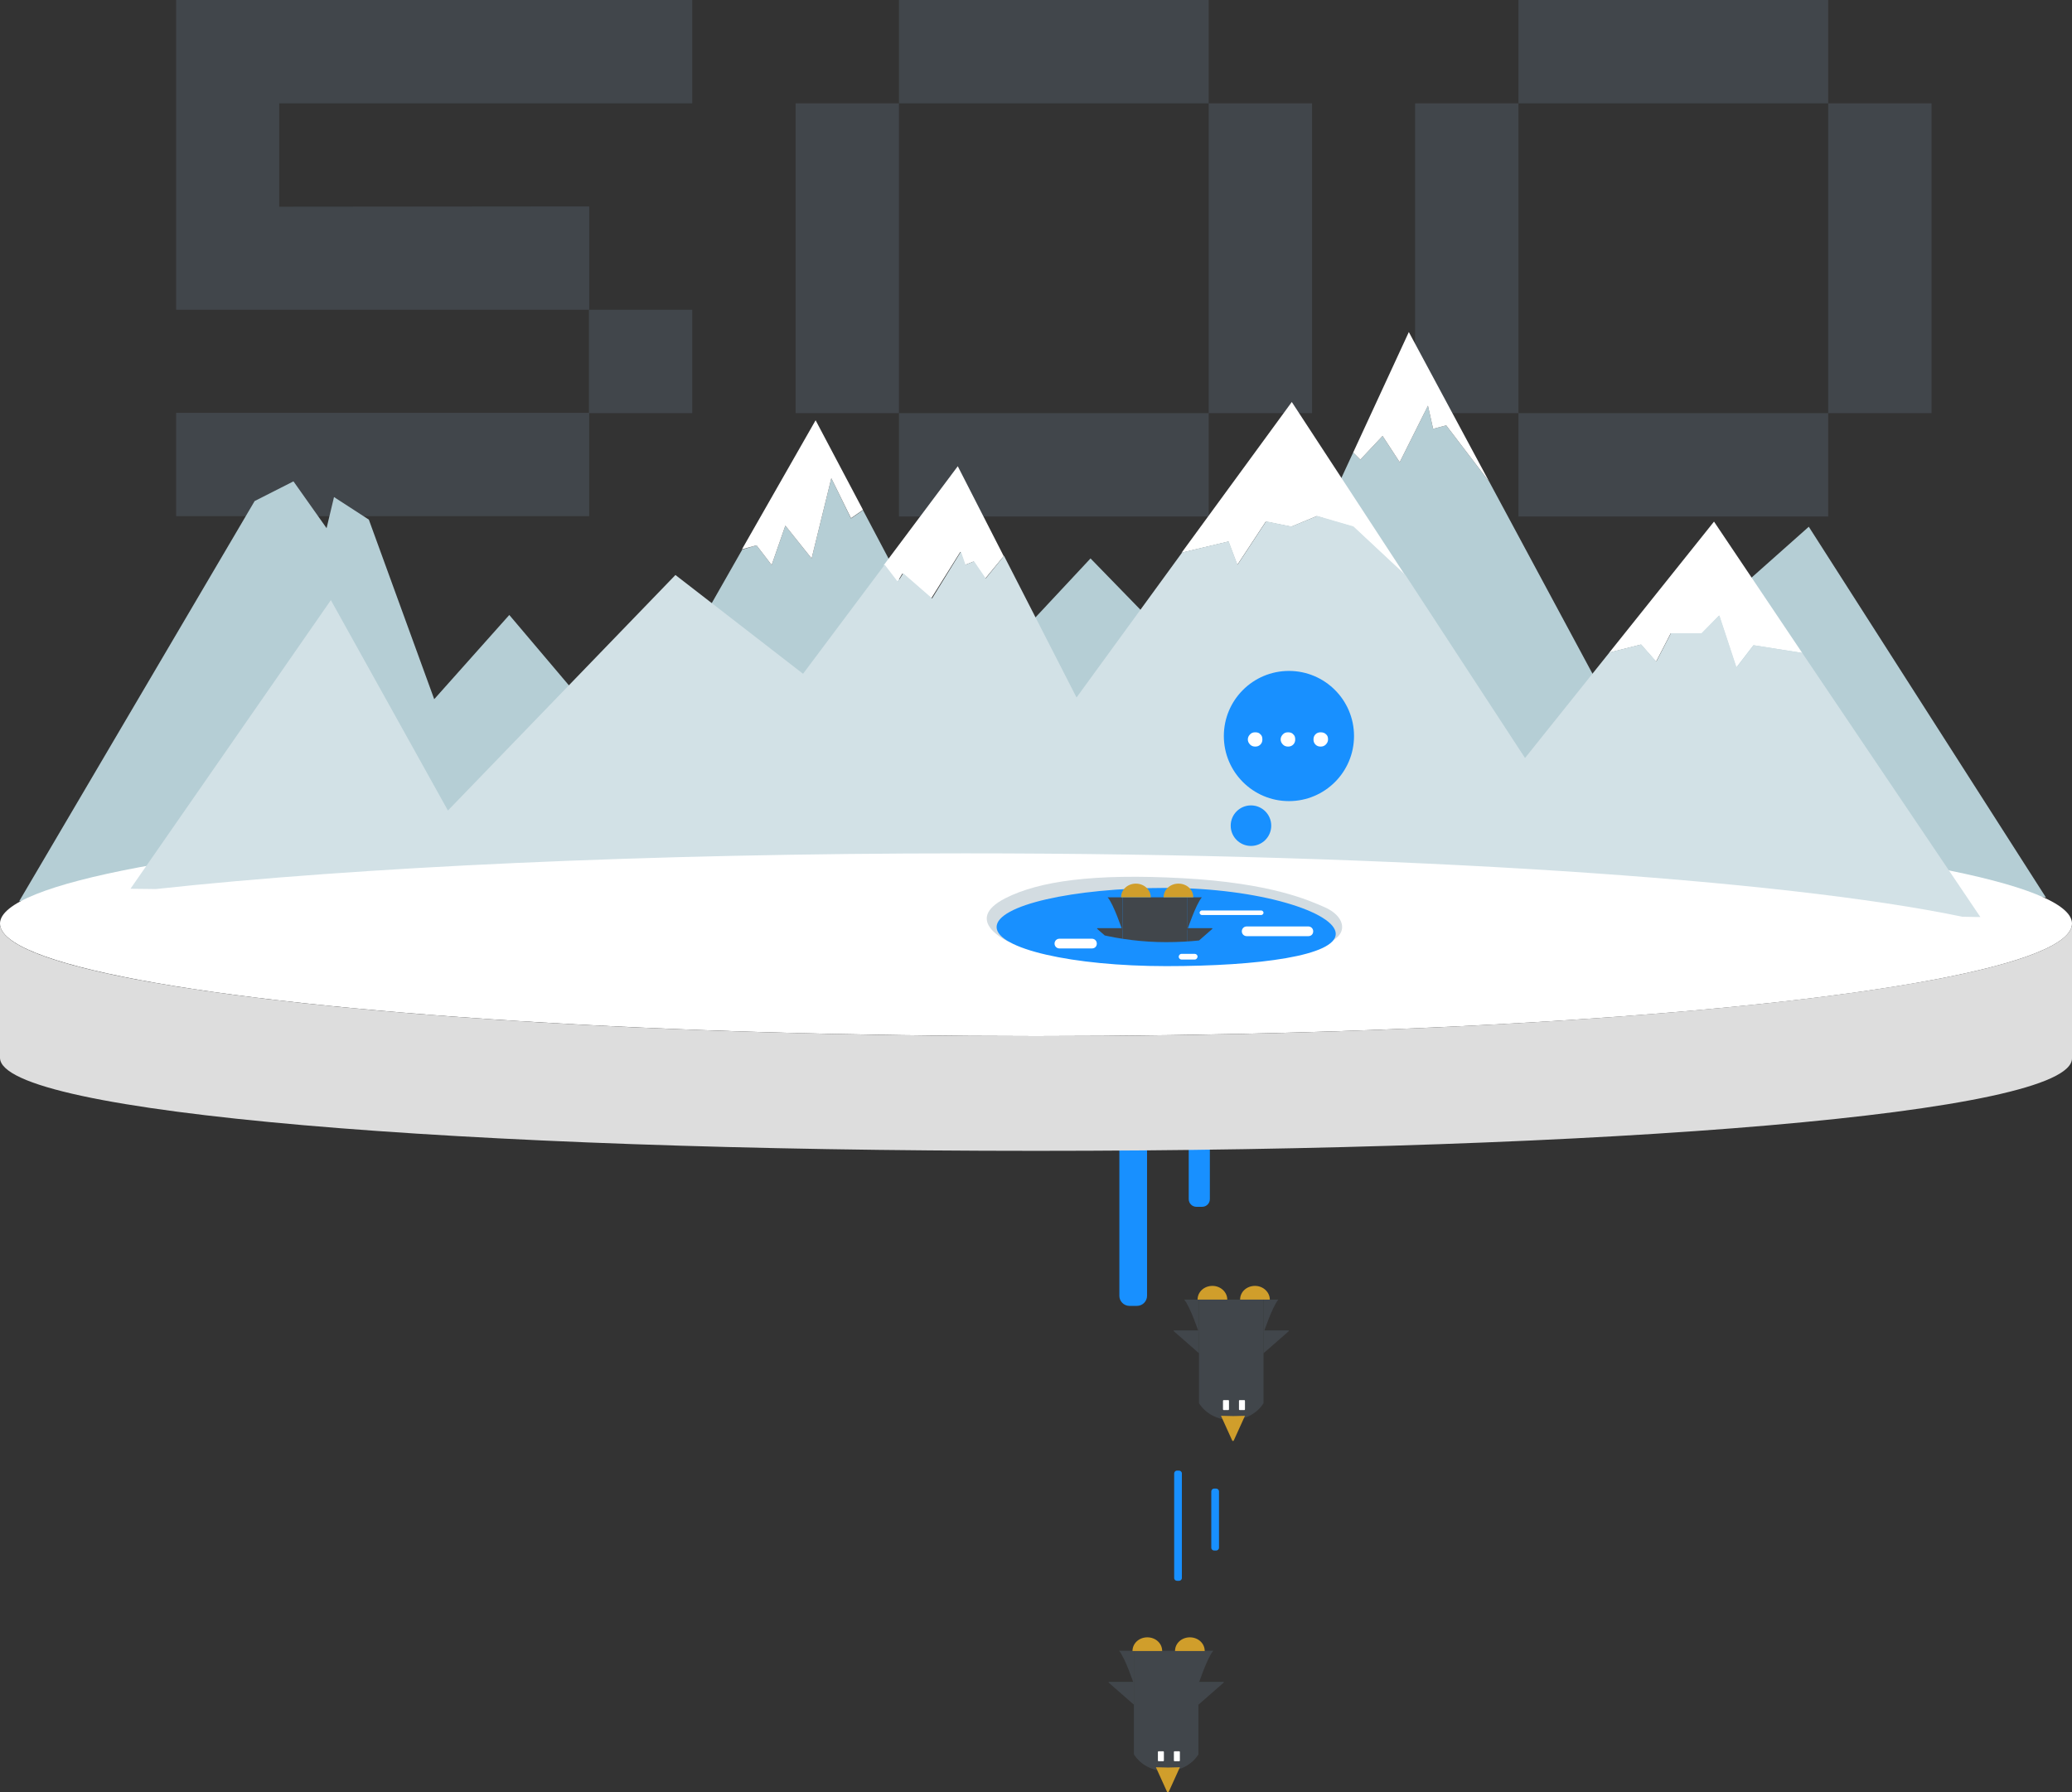 <?xml version="1.0" encoding="utf-8"?>
<!-- Generator: Adobe Illustrator 22.0.0, SVG Export Plug-In . SVG Version: 6.00 Build 0)  -->
<svg version="1.1" id="图层_1" xmlns="http://www.w3.org/2000/svg" xmlns:xlink="http://www.w3.org/1999/xlink" x="0px" y="0px"
	 viewBox="0 0 725.8 627.8" style="enable-background:new 0 0 725.8 627.8;" xml:space="preserve">
<rect x="0" y="0" width="725.8" height="627.8" fill="#333333" stroke="none"/>
<style type="text/css">
	.st0{fill:#41464B;}
	.st1{fill:#1890FF;}
	.st2{fill:#B5CED5;}
	.st3{fill:#FFFFFF;}
	.st4{fill:#DDDDDD;}
	.st5{fill:#D3DCE1;}
	.st6{fill:#D2E1E6;}
	.st7{fill:#D09E2B;}
	.st8{clip-path:url(#SVGID_2_);}
</style>
<g>
	<g>
		<path class="st0" d="M206.4,72.3v36.2H61.7V0h180.8v36.2H97.8v36.2L206.4,72.3L206.4,72.3z M61.7,180.8v-36.2h144.7v36.2H61.7z
			 M242.5,144.7h-36.2v-36.2h36.2V144.7z"/>
		<path class="st0" d="M314.9,144.7h-36.2V36.2h36.2V0h108.5v36.2h36.2v108.5h-36.2v36.2H314.9V144.7z M423.4,144.7V36.2H314.9
			v108.5H423.4z"/>
		<path class="st0" d="M531.9,144.7h-36.2V36.2h36.2V0h108.5v36.2h36.2v108.5h-36.2v36.2H531.9V144.7z M640.4,144.7V36.2H531.9
			v108.5H640.4z"/>
	</g>
</g>
<path class="st1" d="M398.3,457.4h-2.7c-1.9,0-3.5-1.6-3.5-3.5v-66.7c0-1.9,1.6-3.5,3.5-3.5h2.7c1.9,0,3.5,1.6,3.5,3.5v66.7
	C401.8,455.8,400.2,457.4,398.3,457.4z"/>
<path class="st1" d="M421.1,422.7h-2c-1.5,0-2.7-1.2-2.7-2.7v-25c0-1.5,1.2-2.7,2.7-2.7h2c1.5,0,2.7,1.2,2.7,2.7v25
	C423.8,421.5,422.6,422.7,421.1,422.7z"/>
<path class="st1" d="M413,553.7h-0.7c-0.5,0-1-0.4-1-1v-36.6c0-0.5,0.4-1,1-1h0.7c0.5,0,1,0.4,1,1v36.6
	C414,553.3,413.5,553.7,413,553.7z"/>
<path class="st1" d="M426,543.1h-0.7c-0.5,0-1-0.4-1-1v-19.7c0-0.5,0.4-1,1-1h0.7c0.5,0,1,0.4,1,1v19.7
	C427,542.7,426.5,543.1,426,543.1z"/>
<path class="st2" d="M633.6,184.5l-70,62.2l-41.9-77.9L506.6,149l-4.6,1.2l-1.8-8.1l-9.9,19.8l-6-9.2l-7.8,8.3l-2.5-2.5l-41.3,89.2
	L382,195.6L336.8,244l-34.5-65.3l-4.2,2.9l-6.9-14.1l-6.9,28.1l-9.2-11.5l-4.8,13.8L265,191l-5,1.5l-40.6,71.3l-41-48.4l-26.3,29.5
	L129.2,182l-12.2-7.9l-2.6,10.9l-11.6-16.4l-13.6,6.9L6.7,315.7c0,0,28.6-4.2,218.7-22.9c190.1-18.7,491.3,21.6,491.3,21.6
	L633.6,184.5z"/>
<ellipse class="st3" cx="362.9" cy="323.5" rx="362.9" ry="39.4"/>
<path class="st4" d="M362.9,362.9C162.5,362.9,0,345.3,0,323.5v47c0,19.5,162.5,32.6,362.9,32.6s362.9-13,362.9-32.4v-47.2
	C725.7,345.2,563.3,362.9,362.9,362.9z"/>
<path class="st5" d="M353.2,329.8c0,0-16.3-7.4-1-15.2c11.8-6,31-8.7,62.1-7s44.3,7.8,49.8,10.2c6.5,2.9,8.1,8.3,3.1,11.4
	C460.7,333.3,353.2,329.8,353.2,329.8z"/>
<path class="st1" d="M467.9,327.1c0,7.6-26.6,11.3-59.4,11.3s-59.4-6.1-59.4-13.7s26.6-13.7,59.4-13.7S467.9,319.6,467.9,327.1z"/>
<polygon class="st3" points="270.3,197.9 275.1,184.1 284.3,195.6 291.2,167.5 298.1,181.5 302.3,178.6 285.7,147.2 259.9,192.4 
	265,191 "/>
<polygon class="st3" points="316.1,200.9 326.2,209.6 336.4,193.3 338,197.9 341,196.7 345.1,202.7 351.6,194.8 335.5,163.3 
	309.6,197.9 314.3,203.9 "/>
<polygon class="st3" points="484.3,152.7 490.3,161.9 500.2,142.1 502,150.2 506.6,149 521.7,168.8 493.5,116.3 474,158.5 
	476.5,161 "/>
<polygon class="st3" points="580.1,231.8 585.2,221.9 596,221.9 602.2,215.6 608.2,233.8 614.2,226 631.3,228.7 600.4,182.7 
	563.7,228.6 574.8,225.8 "/>
<polygon class="st3" points="433.4,197.9 443.4,182.7 452.3,184.5 461.2,180.8 474,184.5 492.2,201.5 452.5,140.8 413.9,193.6 
	430.3,189.7 "/>
<path class="st6" d="M631.3,228.7l-17-2.7l-6,7.8l-6-18.2l-6.2,6.2h-10.8l-5.1,9.9l-5.3-6l-11.1,2.8l-29.6,37l-41.9-64.1l-18.2-17
	l-12.7-3.7l-9,3.7l-8.9-1.8l-10,15.2l-3.1-8.2l-16.3,3.9l-37,50.8l-25.4-49.6l-6.4,7.9l-4.1-6l-3,1.2l-1.6-4.6l-10.1,16.4l-10.1-8.8
	l-1.9,3l-4.6-6L281.3,236l-44.7-34.6l-79.7,82.5l-41-73.7L45.7,311.3c3,0,5.9,0.1,8.9,0.1c70.8-7.7,171.6-12.5,283.4-12.5
	c153.7,0,286.6,9.1,349.4,22.2c4.2,0.1,6.3,0.1,6.3,0.1L631.3,228.7z"/>
<path class="st3" d="M382.5,332.2h-11.4c-0.9,0-1.7-0.7-1.7-1.7l0,0c0-0.9,0.7-1.7,1.7-1.7h11.4c0.9,0,1.7,0.7,1.7,1.7l0,0
	C384.2,331.5,383.5,332.2,382.5,332.2z"/>
<path class="st3" d="M418.5,336.1h-4.6c-0.5,0-1-0.4-1-1l0,0c0-0.5,0.4-1,1-1h4.6c0.5,0,1,0.4,1,1l0,0
	C419.4,335.7,419,336.1,418.5,336.1z"/>
<path class="st3" d="M458.3,327.9h-21.6c-0.9,0-1.7-0.7-1.7-1.7l0,0c0-0.9,0.7-1.7,1.7-1.7h21.6c0.9,0,1.7,0.7,1.7,1.7l0,0
	C460,327.2,459.3,327.9,458.3,327.9z"/>
<path class="st3" d="M441.8,320.5H421c-0.4,0-0.8-0.4-0.8-0.8l0,0c0-0.4,0.4-0.8,0.8-0.8h20.8c0.4,0,0.8,0.4,0.8,0.8l0,0
	C442.6,320.1,442.2,320.5,441.8,320.5z"/>
<circle class="st1" cx="451.5" cy="257.8" r="22.8"/>
<circle class="st1" cx="438.2" cy="289.2" r="7.1"/>
<g>
	<path class="st3" d="M441.5,257.2c0.5,0.4,0.7,1,0.7,1.8c0,0.7-0.2,1.3-0.7,1.8s-1.1,0.7-1.8,0.7s-1.3-0.2-1.8-0.7
		s-0.8-1.1-0.8-1.8c0-0.7,0.3-1.3,0.8-1.8s1-0.7,1.8-0.7S441.1,256.7,441.5,257.2z M453,257.2c0.5,0.4,0.7,1,0.7,1.8
		c0,0.7-0.2,1.3-0.7,1.8s-1.1,0.7-1.8,0.7c-0.7,0-1.3-0.2-1.8-0.7s-0.8-1.1-0.8-1.8c0-0.7,0.3-1.3,0.8-1.8s1-0.7,1.8-0.7
		S452.6,256.7,453,257.2z M464.5,257.2c0.5,0.4,0.7,1,0.7,1.8c0,0.7-0.3,1.3-0.8,1.8s-1.1,0.7-1.8,0.7c-0.7,0-1.3-0.2-1.8-0.7
		s-0.7-1.1-0.7-1.8c0-0.7,0.2-1.3,0.7-1.8s1.1-0.7,1.8-0.7C463.4,256.5,464,256.7,464.5,257.2z"/>
</g>
<g>
	<path class="st0" d="M397.2,578.2c0,0-5.8,0-5.2,0c2.1,2.4,5.2,11.7,5.2,11.7V578.2z"/>
	<path class="st0" d="M419.8,578.2c0,0,5.8,0,5.2,0c-2.1,2.4-5.2,11.7-5.2,11.7V578.2z"/>
	<path class="st0" d="M397.2,589.1h-8.7c-0.2,0-0.3,0.2-0.1,0.3l8.8,7.7L397.2,589.1L397.2,589.1z"/>
	<path class="st0" d="M419.8,589.1h8.7c0.2,0,0.3,0.2,0.1,0.3l-8.8,7.7L419.8,589.1L419.8,589.1z"/>
	<path class="st0" d="M419.8,614.5v-36.3h-22.6v36.3l0,0c2.2,3.5,6.4,5.9,11.3,5.9C413.4,620.4,417.6,618,419.8,614.5L419.8,614.5z"
		/>
	<path class="st3" d="M407.4,616.9h-1.5c-0.2,0-0.3-0.1-0.3-0.3v-2.9c0-0.2,0.1-0.3,0.3-0.3h1.5c0.2,0,0.3,0.1,0.3,0.3v2.9
		C407.7,616.8,407.6,616.9,407.4,616.9z"/>
	<path class="st3" d="M413,616.9h-1.5c-0.2,0-0.3-0.1-0.3-0.3v-2.9c0-0.2,0.1-0.3,0.3-0.3h1.5c0.2,0,0.3,0.1,0.3,0.3v2.9
		C413.3,616.8,413.2,616.9,413,616.9z"/>
	<path class="st7" d="M408.8,627.6l-3.9-8.6c0,0,3.3,0.1,4.3,0.1c1.1,0,4.1-0.1,4.1-0.1l-3.9,8.6
		C409.3,627.8,408.9,627.8,408.8,627.6z"/>
	<path class="st7" d="M416.8,573.5c-2.9,0-5.2,2.1-5.2,4.8H422C422,575.6,419.7,573.5,416.8,573.5z"/>
	<path class="st7" d="M401.9,573.5c-2.9,0-5.2,2.1-5.2,4.8h10.4C407.1,575.6,404.8,573.5,401.9,573.5z"/>
</g>
<g>
	<path class="st0" d="M420,455.2c0,0-5.8,0-5.2,0c2.1,2.4,5.2,11.7,5.2,11.7V455.2z"/>
	<path class="st0" d="M442.6,455.2c0,0,5.8,0,5.2,0c-2.1,2.4-5.2,11.7-5.2,11.7V455.2z"/>
	<path class="st0" d="M420,466h-8.7c-0.2,0-0.3,0.2-0.1,0.3l8.8,7.7L420,466L420,466z"/>
	<path class="st0" d="M442.6,466h8.7c0.2,0,0.3,0.2,0.1,0.3l-8.8,7.7L442.6,466L442.6,466z"/>
	<path class="st0" d="M442.6,491.5v-36.3H420v36.3l0,0c2.2,3.5,6.4,5.9,11.3,5.9S440.4,495,442.6,491.5L442.6,491.5z"/>
	<path class="st3" d="M430.2,493.9h-1.5c-0.2,0-0.3-0.1-0.3-0.3v-2.9c0-0.2,0.1-0.3,0.3-0.3h1.5c0.2,0,0.3,0.1,0.3,0.3v2.9
		C430.5,493.8,430.4,493.9,430.2,493.9z"/>
	<path class="st3" d="M435.8,493.9h-1.5c-0.2,0-0.3-0.1-0.3-0.3v-2.9c0-0.2,0.1-0.3,0.3-0.3h1.5c0.2,0,0.3,0.1,0.3,0.3v2.9
		C436.1,493.8,436,493.9,435.8,493.9z"/>
	<path class="st7" d="M431.6,504.5l-3.9-8.6c0,0,3.3,0.1,4.3,0.1c1.1,0,4.1-0.1,4.1-0.1l-3.9,8.6
		C432.1,504.8,431.7,504.8,431.6,504.5z"/>
	<path class="st7" d="M439.6,450.4c-2.9,0-5.2,2.1-5.2,4.8h10.4C444.8,452.6,442.5,450.4,439.6,450.4z"/>
	<path class="st7" d="M424.7,450.4c-2.9,0-5.2,2.1-5.2,4.8h10.4C429.9,452.6,427.6,450.4,424.7,450.4z"/>
</g>
<g>
	<g>
		<defs>
			<path id="SVGID_1_" d="M467.4,308.1c0,7.6-26,21.9-58.9,21.9s-60-16.7-60-24.3c0-7.6,26.6-13.7,59.4-13.7
				S467.4,300.6,467.4,308.1z"/>
		</defs>
		<clipPath id="SVGID_2_">
			<use xlink:href="#SVGID_1_"  style="overflow:visible;"/>
		</clipPath>
		<g class="st8">
			<path class="st0" d="M393.2,314.3c0,0-5.8,0-5.2,0c2.1,2.4,5.2,11.7,5.2,11.7V314.3z"/>
			<path class="st0" d="M415.8,314.3c0,0,5.8,0,5.2,0c-2.1,2.4-5.2,11.7-5.2,11.7V314.3z"/>
			<path class="st0" d="M393.2,325.1h-8.7c-0.2,0-0.3,0.2-0.1,0.3l8.8,7.7L393.2,325.1L393.2,325.1z"/>
			<path class="st0" d="M415.8,325.1h8.7c0.2,0,0.3,0.2,0.1,0.3l-8.8,7.7L415.8,325.1L415.8,325.1z"/>
			<path class="st0" d="M415.8,350.6v-36.3h-22.6v36.3l0,0c2.2,3.5,6.4,5.9,11.3,5.9C409.4,356.4,413.6,354.1,415.8,350.6
				L415.8,350.6z"/>
			<path class="st3" d="M403.4,353h-1.5c-0.2,0-0.3-0.1-0.3-0.3v-2.9c0-0.2,0.1-0.3,0.3-0.3h1.5c0.2,0,0.3,0.1,0.3,0.3v2.9
				C403.7,352.8,403.5,353,403.4,353z"/>
			<path class="st3" d="M409,353h-1.5c-0.2,0-0.3-0.1-0.3-0.3v-2.9c0-0.2,0.1-0.3,0.3-0.3h1.5c0.2,0,0.3,0.1,0.3,0.3v2.9
				C409.3,352.8,409.2,353,409,353z"/>
			<path class="st7" d="M404.8,363.6l-3.9-8.6c0,0,3.3,0.1,4.3,0.1c1.1,0,4.1-0.1,4.1-0.1l-3.9,8.6
				C405.3,363.8,404.9,363.8,404.8,363.6z"/>
			<path class="st7" d="M412.8,309.5c-2.9,0-5.2,2.1-5.2,4.8H418C418,311.6,415.7,309.5,412.8,309.5z"/>
			<path class="st7" d="M397.9,309.5c-2.9,0-5.2,2.1-5.2,4.8h10.4C403.1,311.6,400.7,309.5,397.9,309.5z"/>
		</g>
	</g>
</g>
</svg>
